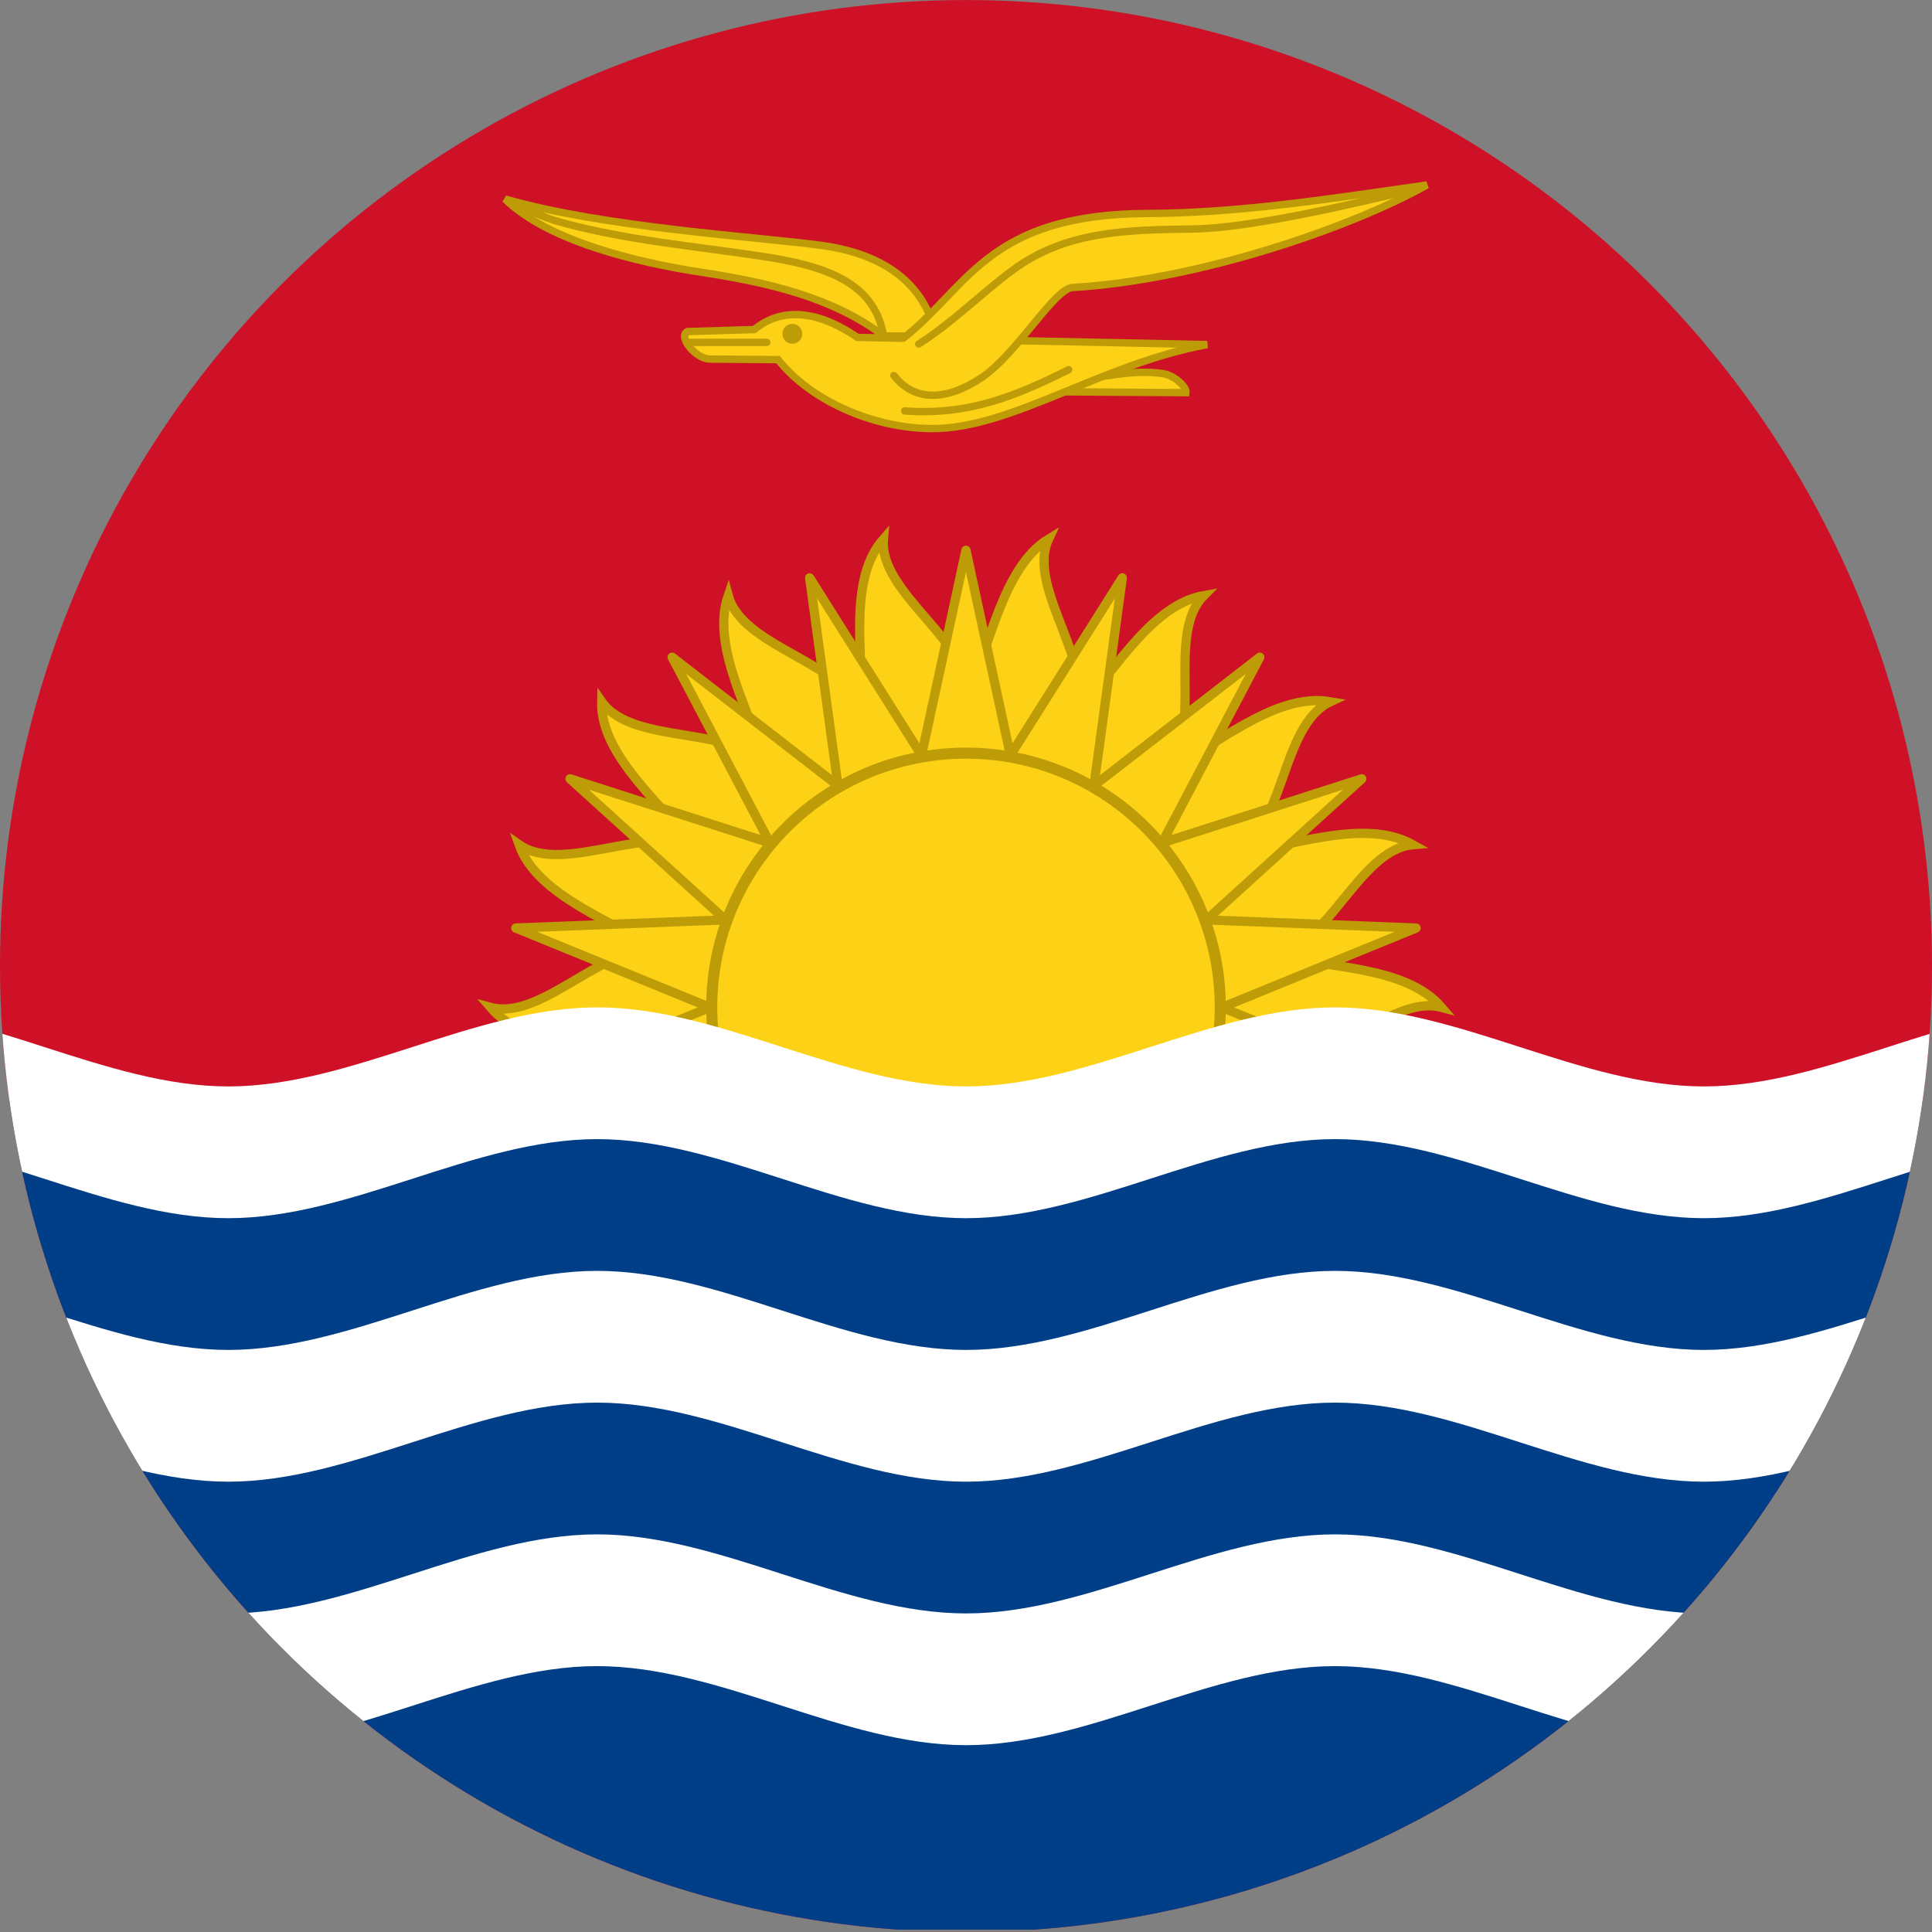 <?xml version="1.0" encoding="iso-8859-1"?>
<!-- Generator: Adobe Illustrator 18.1.1, SVG Export Plug-In . SVG Version: 6.00 Build 0)  -->
<svg version="1.1" id="Layer_179" xmlns="http://www.w3.org/2000/svg" xmlns:xlink="http://www.w3.org/1999/xlink" x="0px" y="0px"
	 viewBox="0 0 56.692 56.692" style="enable-background:new 0 0 56.692 56.692;" xml:space="preserve">
<rect x="0" y="0" width="56.692" height="56.692" fill="#808080" stroke="none"/>
<g>
	<defs>
		<circle id="SVGID_1_" cx="28.346" cy="28.347" r="28.346"/>
	</defs>
	<clipPath id="SVGID_2_">
		<use xlink:href="#SVGID_1_"  style="overflow:visible;"/>
	</clipPath>
	<g style="clip-path:url(#SVGID_2_);">
		<rect x="-28.276" y="0" style="fill:#CE1126;" width="113.245" height="56.623"/>
		<g>
			<path style="fill:#FCD116;stroke:#BD9C08;stroke-width:0.271;" d="M37.257,27.989c1.58,0.424,3.971,0.318,5.044,1.571
				c-1.579-0.424-3.527,2.131-5.044,1.571c1.34,0.938-19.491,0-17.821,0c-1.58-0.424-3.971-0.318-5.044-1.571
				c1.579,0.424,3.527-2.131,5.044-1.571c-1.34-0.938-3.664-1.665-4.204-3.202c1.34,0.938,4.066-0.801,5.279,0.249
				c-0.938-1.339-2.899-2.809-2.856-4.445c0.938,1.34,4.097,0.622,4.875,2.039c-0.422-1.58-1.698-3.617-1.162-5.154
				c0.424,1.58,3.605,1.972,3.884,3.583c0.143-1.629-0.433-3.988,0.671-5.241c-0.143,1.63,2.73,3.084,2.423,4.695
				c0.691-1.482,1.073-3.877,2.423-4.695c-0.691,1.483,1.564,3.824,0.671,5.241c1.156-1.156,2.273-3.299,3.884-3.583
				c-1.156,1.157,0.076,4.102-1.162,5.154c1.481-0.691,3.231-2.323,4.875-2.039c-1.483,0.691-1.337,3.886-2.856,4.445
				c1.631-0.143,3.819-1.066,5.279-0.249C39.831,24.93,38.927,27.989,37.257,27.989z"/>
			<path style="fill:#FCD116;stroke:#BD9C08;stroke-width:0.271;stroke-linejoin:round;" d="M20.834,29.561l-5.699-2.329
				l6.152-0.24l-4.559-4.139l5.863,1.88l-2.868-5.448l4.867,3.77l-0.832-6.099l3.283,5.208l1.304-6.017l1.304,6.017l3.283-5.208
				l-0.832,6.099l4.866-3.77l-2.867,5.448l5.861-1.88l-4.557,4.139l6.15,0.24l-5.697,2.329l5.697,2.329H15.135L20.834,29.561
				L20.834,29.561z"/>
			<circle style="fill:#FCD116;stroke:#BD9C08;stroke-width:0.325;" cx="28.346" cy="29.561" r="7.461"/>
			<path style="fill:#FCD116;stroke:#BD9C08;stroke-width:0.216;" d="M30.8,11.495l4.001,0.027
				c0.025-0.169-0.343-0.506-0.658-0.555c-1.012-0.159-1.772,0.169-3.002,0.181L30.8,11.495L30.8,11.495z"/>
			<path style="fill:#FCD116;stroke:#BD9C08;stroke-width:0.216;" d="M22.831,10.553c0.94,1.187,2.762,2.012,4.501,2.023
				c2.345,0.014,4.947-1.884,8.091-2.465L25.157,9.9c-1.33-0.91-2.338-0.795-3.025-0.23l-1.963,0.059
				c-0.278,0.151,0.229,0.784,0.64,0.807L22.831,10.553z"/>
			<path style="fill:#FCD116;stroke:#BD9C08;stroke-width:0.216;" d="M27.473,9.872c-0.373-1.717-1.752-2.457-3.408-2.677
				c-1.914-0.254-6.318-0.514-9.244-1.354c1.266,1.245,3.917,1.867,5.759,2.148c1.95,0.298,3.848,0.731,5.353,1.867L27.473,9.872
				L27.473,9.872z"/>
			<path style="fill:#FCD116;stroke:#BD9C08;stroke-width:0.216;stroke-linecap:round;" d="M26.23,11.019
				c0.612,0.785,1.561,0.741,2.582,0.056c1.018-0.683,2.123-2.606,2.657-2.638c3.733-0.217,8.248-1.793,10.402-3.009
				c-2.731,0.387-5.438,0.825-8.192,0.836c-4.7,0.019-5.255,2.159-7.171,3.66"/>
			<path style="fill:none;stroke:#BD9C08;stroke-width:0.216;stroke-linecap:round;" d="M26.959,10.095
				c1.001-0.638,1.815-1.471,2.753-2.166c1.553-1.151,3.347-1.185,5.273-1.209c1.707-0.021,4.698-0.734,6.322-1.115"/>
			<path style="fill:none;stroke:#BD9C08;stroke-width:0.216;" d="M25.916,9.794c-0.294-1.535-1.732-1.996-3.547-2.272
				c-1.975-0.3-3.991-0.467-5.961-1.012c-0.489-0.135-0.944-0.373-1.416-0.56"/>
			<path style="fill:none;stroke:#BD9C08;stroke-width:0.216;stroke-linecap:round;" d="M26.546,12.058
				c1.855,0.136,3.231-0.421,4.813-1.21"/>
			<path style="fill:none;stroke:#BD9C08;stroke-width:0.216;stroke-linecap:round;" d="M20.161,10.046h2.338"/>
			<circle style="fill:#BD9C08;" cx="23.25" cy="9.795" r="0.292"/>
		</g>
		<rect x="-25.776" y="32.267" style="fill:#003F87;" width="108.245" height="24.355"/>
		<path id="w" style="fill:#FFFFFF;" d="M-25.776,48.89c3.608,0,7.216,2.32,10.825,2.32s7.216-2.32,10.825-2.32
			s7.216,2.32,10.825,2.32s7.216-2.32,10.825-2.32s7.216,2.32,10.825,2.32s7.216-2.32,10.825-2.32s7.216,2.32,10.825,2.32
			s7.216-2.32,10.825-2.32c3.608,0,7.216,2.32,10.825,2.32c3.608,0,7.216-2.32,10.825-2.32v-3.866c-3.608,0-7.216,2.32-10.825,2.32
			c-3.608,0-7.216-2.32-10.825-2.32c-3.608,0-7.216,2.32-10.825,2.32s-7.216-2.32-10.825-2.32s-7.216,2.32-10.825,2.32
			s-7.216-2.32-10.825-2.32s-7.216,2.32-10.825,2.32s-7.216-2.32-10.825-2.32s-7.216,2.32-10.825,2.32s-7.216-2.32-10.825-2.32
			V48.89z"/>
		<g>
			<path id="w_1_" style="fill:#FFFFFF;" d="M-25.776,41.158c3.608,0,7.216,2.32,10.825,2.32s7.216-2.32,10.825-2.32
				s7.216,2.32,10.825,2.32s7.216-2.32,10.825-2.32s7.216,2.32,10.825,2.32s7.216-2.32,10.825-2.32s7.216,2.32,10.825,2.32
				s7.216-2.32,10.825-2.32c3.608,0,7.216,2.32,10.825,2.32c3.608,0,7.216-2.32,10.825-2.32v-3.866c-3.608,0-7.216,2.32-10.825,2.32
				c-3.608,0-7.216-2.32-10.825-2.32c-3.608,0-7.216,2.32-10.825,2.32s-7.216-2.32-10.825-2.32s-7.216,2.32-10.825,2.32
				s-7.216-2.32-10.825-2.32s-7.216,2.32-10.825,2.32s-7.216-2.32-10.825-2.32s-7.216,2.32-10.825,2.32s-7.216-2.32-10.825-2.32
				V41.158z"/>
		</g>
		<g>
			<path id="w_2_" style="fill:#FFFFFF;" d="M-25.776,33.426c3.608,0,7.216,2.32,10.825,2.32s7.216-2.32,10.825-2.32
				s7.216,2.32,10.825,2.32s7.216-2.32,10.825-2.32s7.216,2.32,10.825,2.32s7.216-2.32,10.825-2.32s7.216,2.32,10.825,2.32
				s7.216-2.32,10.825-2.32c3.608,0,7.216,2.32,10.825,2.32c3.608,0,7.216-2.32,10.825-2.32V29.56c-3.608,0-7.216,2.32-10.825,2.32
				c-3.608,0-7.216-2.32-10.825-2.32c-3.608,0-7.216,2.32-10.825,2.32s-7.216-2.32-10.825-2.32s-7.216,2.32-10.825,2.32
				s-7.216-2.32-10.825-2.32s-7.216,2.32-10.825,2.32s-7.216-2.32-10.825-2.32s-7.216,2.32-10.825,2.32s-7.216-2.32-10.825-2.32
				V33.426z"/>
		</g>
	</g>
</g>
</svg>
